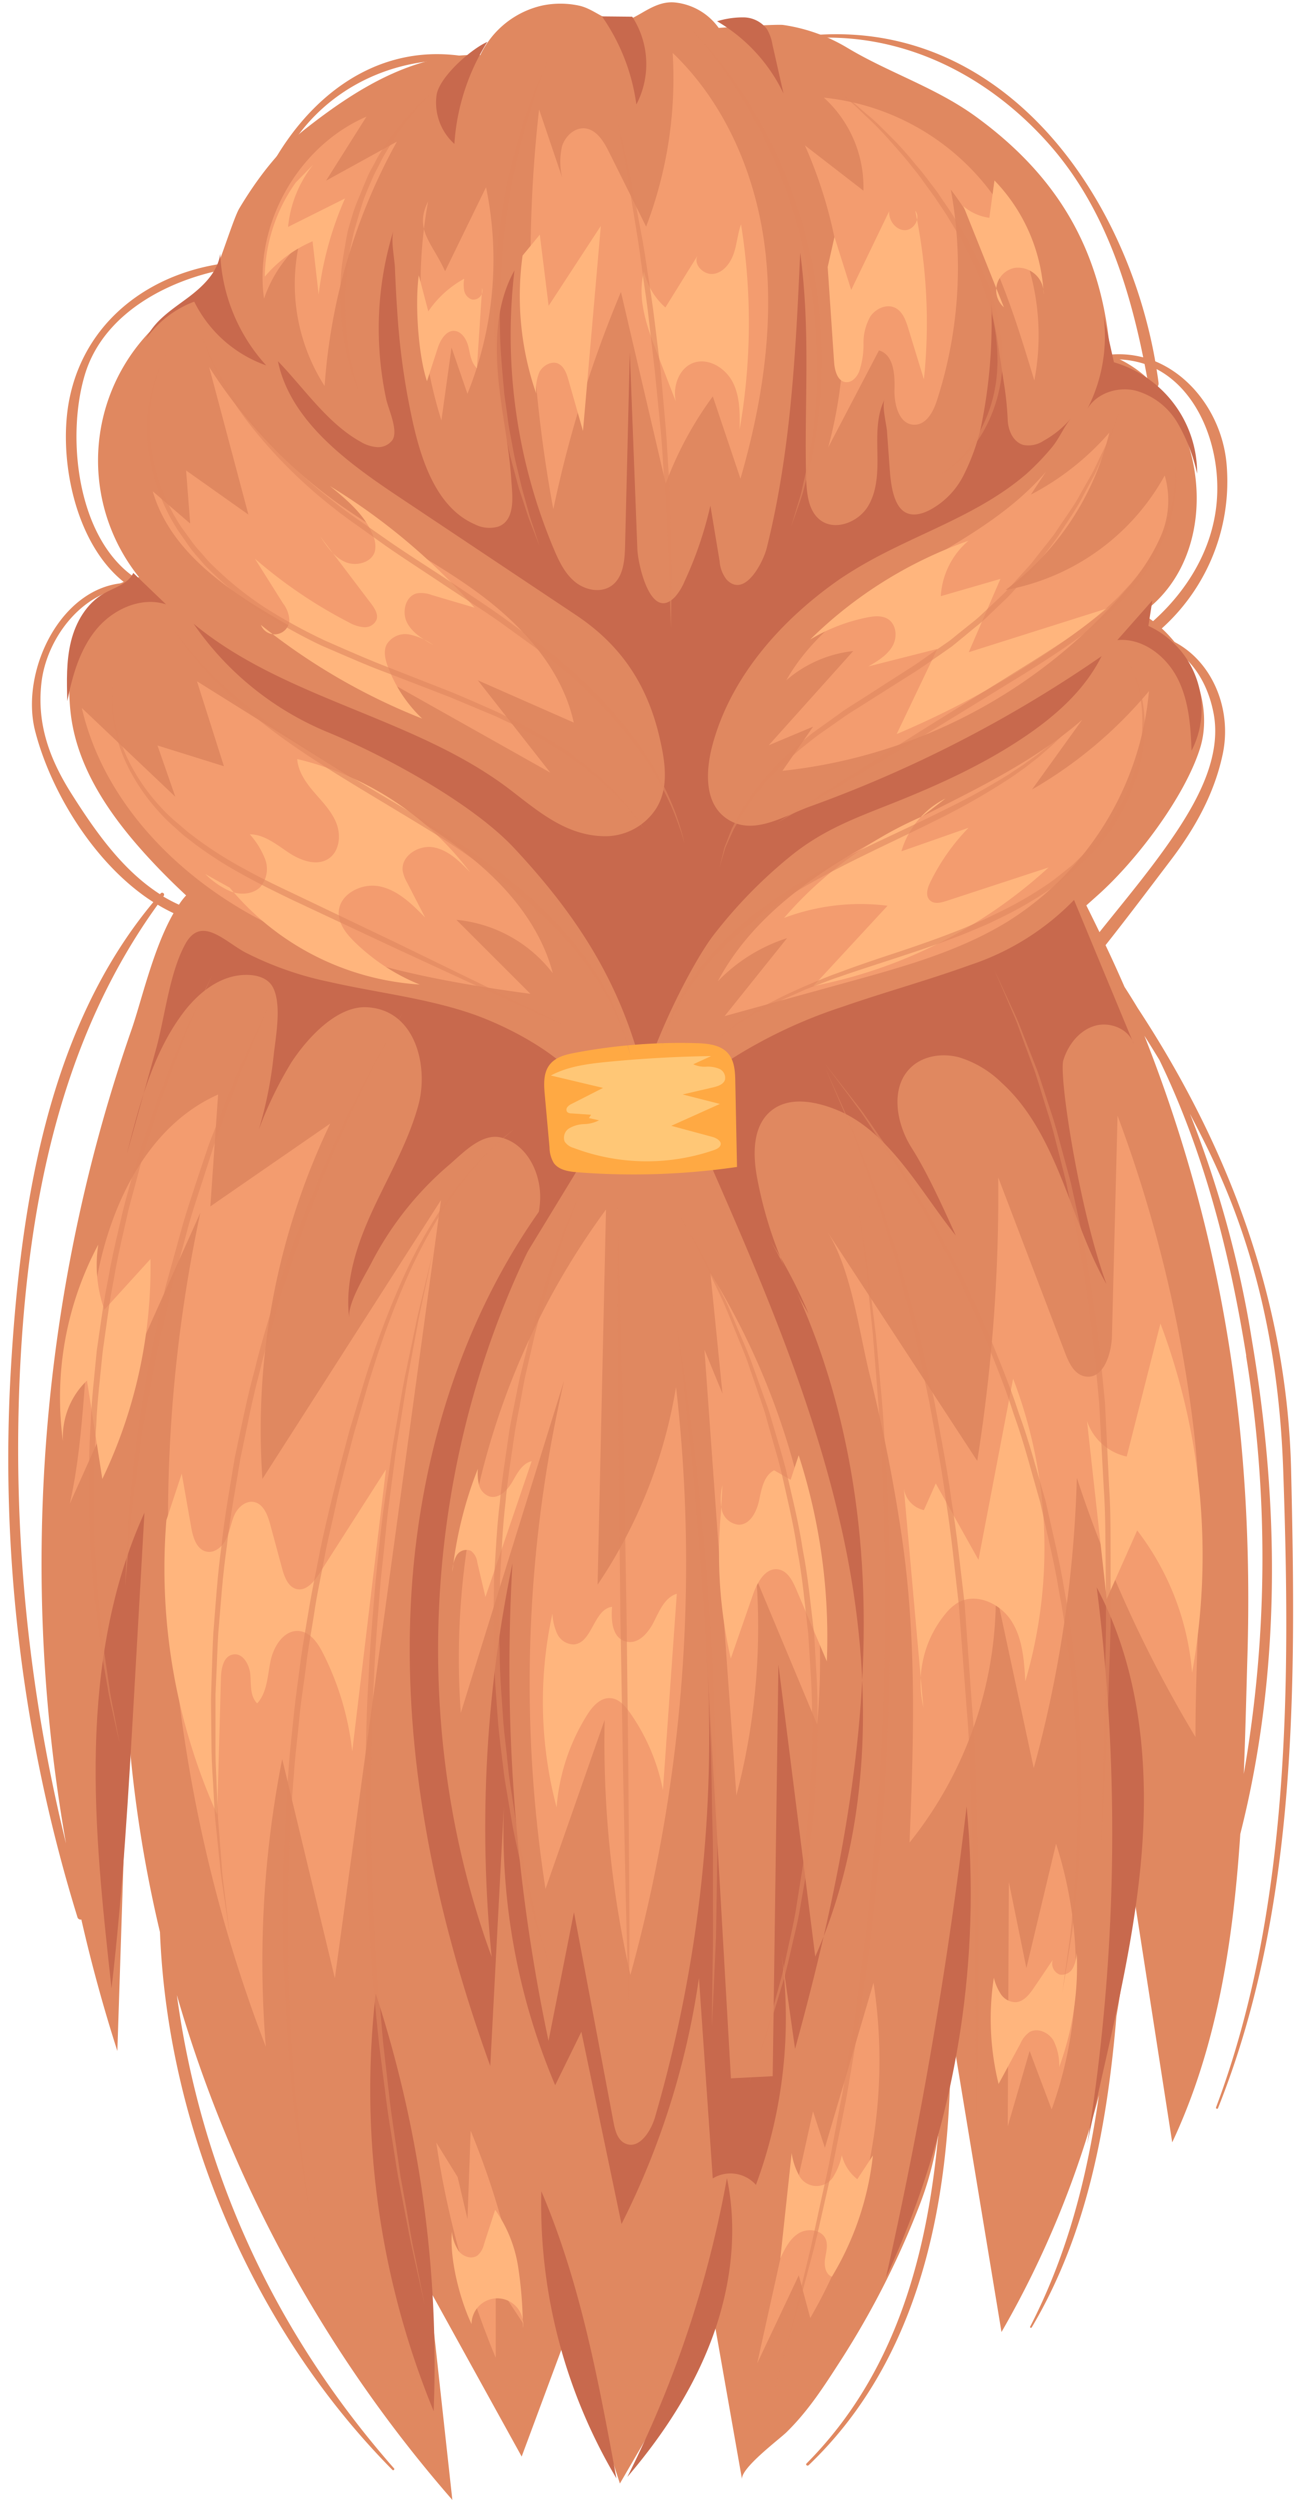 <svg xmlns="http://www.w3.org/2000/svg" viewBox="-1.713 -0.45 273.553 526.85"><title>Depositphotos_126177568_05</title><g data-name="Layer 2" style="isolation:isolate"><path d="M270.39 309.46c-.82-35.62-13.16-68.3-32.33-97.46q-1.35-2.25-2.78-4.46-1.91-4.39-4-8.8c4.67-5.9 9.2-11.92 13.73-17.89 5.17-6.81 9.25-14.11 11-22.54 2.24-11-3.84-22.65-14.42-25A41.66 41.66 0 0 0 256.84 98c-.63-9.81-6.66-18.81-15.08-22.3-6.2-35.37-31.76-71.47-71.34-68.8-.41 0-.33.64.07.62 19-.74 36.25 8.22 48.73 22.24 11.28 12.67 16.68 28.8 20 45.11a20.11 20.11 0 0 0-11.26.29c-.52.16-.21.89.29.77a20.1 20.1 0 0 1 11.25.32c.28 1.4.54 2.8.79 4.2s2.35 1.18 2.16-.23c-.12-1-.27-1.92-.42-2.89 9.16 4.78 13.66 17.11 12.67 28.11-1 11.22-7.68 20.86-16.42 27.51h-1.62c-.55 0-.55 1 .11 1h.1c-.34.24-.68.49-1 .72-1.18.79.08 2.49 1.27 1.77s2.16-1.41 3.19-2.17c7.62 1.49 12.32 8 13.75 15.77 1.6 8.77-3.14 17.68-7.79 24.7C241.34 182.19 235.58 189 230 196q-4.92-10.24-10.7-20.58l-91.87 5.2-45.94 2.6-22 1.25c-5 .28-14.13-1.08-18.72 1.23a13.44 13.44 0 0 0-4.77 4.51 32.75 32.75 0 0 1-3.31-1.73l.09-.12a.41.41 0 0 0-.64-.52L32 188c-7.77-5-13.4-12.89-18.59-21.08-4.6-7.26-7.35-14.59-6.41-23.28 1-9.61 8.84-19.92 19-20.32a19.69 19.69 0 0 0 6.8 2.84c1.31.27 1.57-1.71.31-2-17.84-4.51-21.44-30.6-16.95-45.61 4.08-13.63 19-20.84 32.13-22.68a57.2 57.2 0 0 0-.6 6.53c0 .72 1 .93 1.14.17 1.67-12.68 4.63-24.25 12.4-34.66 8.61-11.53 22.94-17.09 37-15.38a.35.35 0 0 0 .11-.69C71.38 5.95 52.43 30.67 48.42 54.75 31.54 56 16.64 66.1 13 83.22c-2.61 12.22.87 30.89 11.63 39.18-13.63.81-22.13 18.72-18.94 31.2 3.26 12.76 12.55 28.18 24.91 36.07-22.35 26.82-28 64.3-30 98a327.41 327.41 0 0 0 14 115.89.7.7 0 0 0 .83.52q3.19 14 7.59 27.71l2.24-68.76a274.74 274.74 0 0 0 6.74 43.7c1.63 41.74 19.92 84 49 113.35.19.19.52-.12.34-.32C55.84 490.74 40.62 457 35.56 420a280.46 280.46 0 0 0 58.06 106.4L88.76 482l19.47 35.26 10.08-27.14 10.62 32.82 19.88-34.15 5.86 33.28c-.36-2.34 7.89-8.48 9.36-9.93 4.64-4.54 7.89-9.64 11.43-15.13a180.71 180.71 0 0 0 16.82-33.25 68.56 68.56 0 0 0 3.85-15.25v-.28c-2.23 25.91-8.82 51.31-27.87 70.49-.26.27.18.61.45.36 22-21 28.84-51 29.79-80.45.72-3 1.22-5.92.85-8.16l10 60.55a203.78 203.78 0 0 0 20.54-49.89c-2.4 16.8-6.48 33.2-14.5 48.75-.11.22.22.35.34.15 11.78-19.83 15.92-42.75 17.85-65.62a202.29 202.29 0 0 0 3-29.73l8.75 56.37c9.48-20.14 12.86-42.43 14.35-65 8.61-34 8.28-69.42 2.47-103.91a226.39 226.39 0 0 0-13.09-47.86c2.12 4 4.14 8 6 12.2 9 20.05 12.92 41.23 13.67 63.1 1.52 44.12 1.56 92.23-14.16 134.08-.1.27.3.45.41.18 16.86-42.11 16.45-89.66 15.41-134.38zM25.9 216.85A336.62 336.62 0 0 0 15 255.52a343.93 343.93 0 0 0-7.9 79.86 339.59 339.59 0 0 0 5.1 52.68A348.35 348.35 0 0 1 2.52 288c1.72-34.56 8.43-69.32 29-97.79a36.42 36.42 0 0 0 3.34 1.79c-4.33 7.5-6.86 18.94-8.96 24.85zm235 68.46a265 265 0 0 1-.49 88.09c.34-8.3.53-16.58.77-24.76 1.34-45-4.64-87.56-21.71-130.81 1.07 1.69 2.12 3.39 3.16 5.1 9.37 19.38 14.8 40.48 18.31 62.38z" fill="#e08860"/><path d="M229.87 188c-22.49 20.22-47.49 40.1-75.25 52.11-7.44 3.22-15.35 6.17-23.42 5.42-7.89-.73-15-4.88-21.78-8.94-26.72-15.95-57-32.18-78.39-54.74-8.54-9-16.39-19.59-17.84-31.91s2.24-26.34 14.41-28.74a39.26 39.26 0 0 1 13.66-60c1.86-.89 5.88-15.08 7.46-17.73 3.63-6.08 8.33-12.35 13.94-16.76C73.2 18.43 85.53 10.6 99.51 11.17A19.1 19.1 0 0 1 112.59.71a18.76 18.76 0 0 1 7.6 0c2.79.55 5 2.72 7.58 3.31 4 .93 7.49-4.47 12.78-3.95a13 13 0 0 1 9.2 5.36s12.19-.82 13.59-.62a36.38 36.38 0 0 1 13.46 4.78c8.74 5.26 18.58 8.35 27 14.43 17.54 12.71 26.81 28.54 28.5 50.43 19.75 7.33 25.6 41 6.56 54.41 9.35 5.29 15.57 18.19 12.32 28.44s-13.32 23.51-21.31 30.7z" fill="#e08860"/><path d="M180.73 118.22c11.3-6.42 24.05-10.26 34-18.91a53.37 53.37 0 0 0 5.1-5.31c1.67-1.93 2.61-4.44 4.21-6.33a20.76 20.76 0 0 1-5.8 4.76 5.74 5.74 0 0 1-4.29.89c-2.25-.67-3.23-3.23-3.29-5.34a67 67 0 0 0-.83-7.88l-1.37-9.1c-.42-2.83-1.32-5.95-1.32-8.8A108.71 108.71 0 0 1 205 89.66a44.58 44.58 0 0 1-3.45 9.67 16.94 16.94 0 0 1-7.16 7.62c-1.61.87-3.6 1.46-5.22.62-2.84-1.47-3.21-6.85-3.41-9.64l-.54-7.49c-.11-1.49-1.14-5.45-.49-6.74-1.73 3.45-1.6 7.49-1.53 11.35s0 7.95-2 11.22-6.74 5.2-9.89 3c-2.7-1.92-3-5.73-3.13-9-.42-15.82 1-30.51-1.25-47.47-.94 21-1.95 41.87-7.08 62.34-.66 2.63-4.51 10.59-8.41 6.58a7.11 7.11 0 0 1-1.5-3.93L148 106.11a79.36 79.36 0 0 1-5.46 16 11.82 11.82 0 0 1-1.93 3.16c-5.16 5.52-7.88-6.78-8-10l-1.59-41.54-1 41c-.08 3-.39 6.54-2.88 8.28-2.27 1.59-5.56.91-7.7-.86s-3.37-4.37-4.45-6.93a116.32 116.32 0 0 1-8.28-58.68c-4.94 8.85-4 19.7-2.53 29.72.73 4.82 1.56 9.63 1.87 14.5.19 3 1 8.34-2.71 9.76a6.74 6.74 0 0 1-5-.48c-9.74-4.23-12.44-17.9-14.2-27.21A153.07 153.07 0 0 1 82 65.06c-.21-3-.36-6-.48-9-.09-2.22-.93-5.87-.28-8a69.91 69.91 0 0 0-3.07 23.71 71 71 0 0 0 1.51 11.91c.45 2.08 2.64 6.67 1.28 8.65a3.73 3.73 0 0 1-3.19 1.45 7.76 7.76 0 0 1-3.45-1.11c-7-3.86-12-11.37-17.46-17 2.78 13.5 16.48 22.6 27.14 29.7l35.67 23.8c9.32 6.22 14.95 14.41 17.59 25.68 1.13 4.83 2.13 10.51-.63 15a12.76 12.76 0 0 1-10.7 5.93c-8.25 0-14.12-5.2-20.3-9.93C85.6 150.64 58.4 147 39.09 131a63.84 63.84 0 0 0 28.25 22.85c11.9 4.89 30.42 14.9 39.33 24.46 13.63 14.61 22.77 29 27.39 48.41 3.69-11.75 10.85-25.19 14.53-30A100.27 100.27 0 0 1 165 179.89c6.91-5.57 13.73-8 21.87-11.24 9.32-3.73 18.52-7.93 26.89-13.52 6.74-4.49 13.06-10 16.68-17.29a268.35 268.35 0 0 1-40.29 23q-10.41 4.8-21.2 8.69c-5.54 2-12.41 6.6-18 2.18-4.2-3.31-3.92-9.74-2.57-14.92 3.85-14.7 14.78-26.81 27-35.27 1.8-1.2 3.55-2.28 5.35-3.3z" fill="#c8694d"/><path d="M190.53 224.26c2.63-2.3 6.52-2.78 9.9-1.88a22 22 0 0 1 8.92 5.33c12 10.85 14.62 29.56 22.12 42.44-5.73-15.59-10.08-43.94-9.08-47.17s3.3-6.21 6.52-7.21 7.26.57 8.31 3.78l-12.58-30.34a54.24 54.24 0 0 1-21.84 13.69c-9 3.25-18.16 5.76-27.16 8.89A103.73 103.73 0 0 0 152 223c-7.87 5.25-13.25 12.57-19.27 19.75 3.12-2.19 7.45-2 10.89-.36s6.17 4.44 8.64 7.33a101.79 101.79 0 0 1 16.45 26.73 86.6 86.6 0 0 1-10.8-28.36c-1-5.12-1.1-11.3 3-14.53 3.79-3 9.34-1.9 13.81-.07 11.09 4.55 17.54 17.21 25 26.44-2.59-5.71-5.93-13.16-9.3-18.46s-4.61-13.08.11-17.21z" fill="#c8694d"/><path d="M122.46 230.23a11.88 11.88 0 0 1 1.6 5.41c.11 3.47-1.76 6.66-3.57 9.63l-13.71 22.5c2.54-4.87 5.13-9.95 5.34-15.43s-2.69-11.51-8-13c-4.1-1.2-8.07 3-11 5.55a68.29 68.29 0 0 0-16.56 20.81c-1.4 2.71-5.05 8.53-4.67 11.65-1-7.9 1.71-15.8 5.05-23s7.41-14.19 9.51-21.87c2.23-8.15-.56-20.2-10.91-20.66-6.42-.29-12.66 6.75-15.86 11.65a82.42 82.42 0 0 0-6.85 14.13 84.12 84.12 0 0 0 3.11-15.44c.42-3.94 1.72-10.5 0-14.26-1.47-3.31-6.27-3.27-9.23-2.39-4.19 1.25-7.69 4.52-10.2 8-6.17 8.49-8.88 19.04-11.51 29.31l6.17-22.17c1.88-6.77 2.81-16 6.16-22.13s8.24-.61 12.67 1.76a70 70 0 0 0 17.6 6.18c9.9 2.26 20.09 3.37 29.72 6.6 7.13 2.38 20.53 8.88 25.14 17.17z" fill="#c8694d"/><path d="M101 8.37a46 46 0 0 0-6.95 21.51 11.73 11.73 0 0 1-3.74-10.4C91 15.68 97.52 9.91 101 8.37z" fill="#c8694d"/><path d="M125.15 3a42.21 42.21 0 0 1 7.25 18.57 18.34 18.34 0 0 0-.87-18.5z" fill="#c8694d"/><path d="M161.07 8.9a9.29 9.29 0 0 0-1.16-3.23A6.27 6.27 0 0 0 155 3.21a18.56 18.56 0 0 0-5.59.82 35.13 35.13 0 0 1 14 15.23z" fill="#c8694d"/><path d="M119.54 245.07C88.75 294.12 82 357.53 101.9 411.93a274 274 0 0 1 4.39-82.93 379.43 379.43 0 0 0 7.6 100.66l5.36-27.12 8.33 44.24c.33 1.74.84 3.74 2.45 4.49 2.9 1.36 5.41-2.48 6.31-5.56a287.23 287.23 0 0 0 10.79-99l5.2 90.84 8.8-.45 1.21-86.75 7.76 61.54c12-27.18 12.22-58.41 6.12-87.5s-18.14-56.53-30.1-83.74c22.17 24.93 32.53 58.73 34 92.06s-5.45 66.46-14.27 98.63l-2.92-20.48A101 101 0 0 1 157.6 460a7.19 7.19 0 0 0-9.1-1.36l-2.91-42.25a168 168 0 0 1-16.32 51.87l-8.46-40.52-5.52 11.26a137.68 137.68 0 0 1-10.8-59.06l-2.88 55C90.27 403.57 83.15 370.28 84.9 337s12.85-66.69 34.64-91.93z" fill="#c8694d"/><path d="M26.57 356.33c-1.18 20.78-2.37 41.57-4.78 62.25-1.85-16.86-3.71-33.79-3.29-50.74s3.19-34.06 10.23-49.5z" fill="#c8694d"/><path d="M89.68 507.69a178.36 178.36 0 0 1-12.21-88 251.93 251.93 0 0 1 12.21 88z" fill="#c8694d"/><path d="M185 479.53a971.66 971.66 0 0 0 17-99.28 192.47 192.47 0 0 1-17 99.28z" fill="#c8694d"/><path d="M229.42 334.08c9.38 17.66 11.16 38.49 9.27 58.4s-7.19 39.3-11.27 58.87a410.58 410.58 0 0 0 2-117.27z" fill="#c8694d"/><path d="M128.2 521.86a113.07 113.07 0 0 1-15.83-60.52c8.21 19.22 12.05 39.97 15.83 60.52z" fill="#c8694d"/><path d="M130.49 521.57a231.7 231.7 0 0 0 21-63c2.34 11.22.84 23.05-3.15 33.8s-10.4 20.48-17.85 29.2z" fill="#c8694d"/><path d="M232.08 90.72a56.42 56.42 0 0 1-16.54 13.07l3.21-4.87c-7.65 9-18.34 14.77-28.51 20.8s-20.43 12.92-26.24 23.19a25.78 25.78 0 0 1 14.1-6.15l-17.8 19.85 9.35-3.92-6.46 9.31a110.73 110.73 0 0 0 72.62-38.42 41.78 41.78 0 0 0 7.1-11 18.81 18.81 0 0 0 .84-12.82 48.14 48.14 0 0 1-33.56 24.14 58.25 58.25 0 0 0 21.89-33.18z" fill="#f39c6f"/><path d="M151 213.69l26.41-7.29c11.52-3.18 23.22-6.44 33.39-12.73a64 64 0 0 0 29.63-48.47 91.56 91.56 0 0 1-24.65 20.74l10.6-14.73c-12.06 10.47-27.07 16.76-41.19 24.21s-28.14 16.82-35.62 30.93a35.12 35.12 0 0 1 14.59-9.09z" fill="#f39c6f"/><path d="M37.51 98.7l.86 11.19-7.9-6.81c4 13.71 17.51 22 29.95 29l53.84 30.3L99 142.93l20.21 8.9c-2.49-11.29-10.83-20.45-20.13-27.3s-19.8-11.95-29.22-18.65a103.94 103.94 0 0 1-27.5-29L50.64 108z" fill="#f39c6f"/><path d="M31.48 156.66l14 4.37-5.68-17.9 40.57 25.37c7.24 4.52 14.52 9.09 20.78 14.89s11.49 13 13.64 21.27a29 29 0 0 0-20.32-11.26l15.61 15.6c-19.75-2.66-39.72-6.47-57.32-15.81s-32.73-25-37.23-44.43l19.71 18.71z" fill="#f39c6f"/><path d="M61.28 51.18A39.74 39.74 0 0 0 66.7 80.9a124 124 0 0 1 15.23-51.5L67 37.63l8.52-13.5C61.06 30.38 51.77 46.88 53.93 62.5a27.47 27.47 0 0 1 7.35-11.32z" fill="#f39c6f"/><path d="M88.51 42a96.47 96.47 0 0 0 2.8 46.16l2.14-15.36 3.35 9.74A75.55 75.55 0 0 0 100.72 39l-8.63 17.71c-2.78-6.09-6.56-8.76-3.58-14.71z" fill="#f39c6f"/><path d="M154.34 100.43c4.43-15.3 7-31.36 5.32-47.2s-8.1-31.51-19.61-42.53a87.69 87.69 0 0 1-5.59 36.61l-7.82-15.71c-1.11-2.23-2.63-4.76-5.11-5-2.19-.19-4.13 1.68-4.79 3.77a14.7 14.7 0 0 0 0 6.53l-4.84-14.29a286 286 0 0 0 3 84.25 251.46 251.46 0 0 1 14.25-45.78l9.44 40.39a75.32 75.32 0 0 1 9.92-18.38z" fill="#f39c6f"/><path d="M167.92 30.19a95.63 95.63 0 0 1 4.91 63.65l10.7-20.44c3.08.88 3.37 5 3.27 8.23s1 7.45 4.22 7.43c2.52 0 4-2.81 4.75-5.2a90.81 90.81 0 0 0 2.9-44.36c8.92 11.71 13.34 26.14 17.6 40.24a50.35 50.35 0 0 0-44.35-59.61 25.45 25.45 0 0 1 8.33 19.6z" fill="#f39c6f"/><path d="M124.23 333.52l1.77-79.07a159.79 159.79 0 0 0-30.6 106.09l21.78-70.07a283.64 283.64 0 0 0-3.93 107.17L125.72 362a221.8 221.8 0 0 0 5.42 53.77 326.22 326.22 0 0 0 9.62-123.93 104.74 104.74 0 0 1-16.53 41.68z" fill="#f39c6f"/><path d="M157.71 332.36l12.8 30.64A155.22 155.22 0 0 0 148 267.81l2.55 25.45-3.8-9.26 6.73 93.93a139.83 139.83 0 0 0 4.23-45.57z" fill="#f39c6f"/><path d="M42.62 253.79l1.63-23.57c-14.65 6.5-22.54 22.78-25.51 38.52s-2.23 32.06-5.74 47.7l27.51-61.32a310 310 0 0 0 13.8 175.78 220.58 220.58 0 0 1 3.45-60.63l11.1 46.18 22.37-164-37.64 58.78a149.4 149.4 0 0 1 14.29-74.89z" fill="#f39c6f"/><path d="M233.81 234.68l-1.18 46.38c-.1 4-1.92 9.38-5.79 8.54-2.18-.48-3.29-2.84-4.08-4.92l-14.1-37a356.72 356.72 0 0 1-4.42 59.75L172.56 259c5.1 7.8 6.78 21.24 9 30.23q4.09 16.33 6.61 33c3.36 22.21 2.72 43.24 1.8 65.64a82.69 82.69 0 0 0 18.18-53l8 37.31a258.43 258.43 0 0 0 9.08-61.18 267.52 267.52 0 0 0 25 54.62c0-21.84 2.24-42.81-.36-64.74a284.71 284.71 0 0 0-16.06-66.2z" fill="#f39c6f"/><path d="M214.6 414.31l-3.7-18.15-.23 51.52 4.61-15.9 4.64 12.33a86.93 86.93 0 0 0 .93-56z" fill="#f39c6f"/><path d="M172.13 452.19l-2.5-7.69-11.77 53.13 8.77-18.57 2.42 9a108.29 108.29 0 0 0 13.33-70.66z" fill="#f39c6f"/><path d="M90.23 451.08a191.1 191.1 0 0 0 12.53 45.36v-16l5.8 8.79a169.46 169.46 0 0 0-11.08-40.64l-.67 18.61-2.08-8.85z" fill="#f39c6f"/><path d="M64.29 34.25A25 25 0 0 0 59 47.37l12-6a71.32 71.32 0 0 0-5.56 20.23l-1.28-11.2a27.16 27.16 0 0 0-10.07 7.46A35.22 35.22 0 0 1 60.63 38z" fill="#ffb57d"/><path d="M86.55 57.58l2 7.59a21.8 21.8 0 0 1 7.57-6.88 7.3 7.3 0 0 0 0 2.54 2.48 2.48 0 0 0 1.61 1.83 1.92 1.92 0 0 0 2.17-2.42l-1.11 16.91C97.57 76 97.38 74.22 97 72.62s-1.5-3.37-3.15-3.34-2.85 2.07-3.36 3.78l-2.22 6.83c-1.86-5.58-2.55-16.49-1.72-22.31z" fill="#ffb57d"/><path d="M112.05 49l1.86 15 11-16.84-3.76 43.21-3.07-10.77c-.39-1.37-.94-2.92-2.26-3.46s-3.12.43-3.84 1.8a9.52 9.52 0 0 0-.69 4.55 62.69 62.69 0 0 1-2.87-29.08z" fill="#ffb57d"/><path d="M144.47 76c-3.09 1.1-4.46 5-3.75 8.18L136.78 74c-2.14-5.54-4.31-11.54-2.77-17.28a14.37 14.37 0 0 0 4.51 7.63l6.76-10.9c-.94 1.89 1.36 4.14 3.44 3.81s3.53-2.3 4.21-4.3.81-4.15 1.53-6.13a131.11 131.11 0 0 1-.3 43.26c.06-3.37.1-6.9-1.41-9.92s-5.1-5.27-8.28-4.17z" fill="#ffb57d"/><path d="M174.15 49.48l3.53 11.17 8-16.59c-.14 1.93 1.39 4 3.32 4s3.42-2.63 2.17-4.1A115 115 0 0 1 193 79.5l-3.29-10.73c-.52-1.71-1.2-3.61-2.82-4.37-1.81-.85-4.06.2-5.18 1.85a11.26 11.26 0 0 0-1.44 5.75 17.47 17.47 0 0 1-.93 5.89c-.49 1.15-1.49 2.29-2.74 2.2-1.81-.12-2.41-2.45-2.53-4.26l-1.35-20z" fill="#ffb57d"/><path d="M207.87 37.58a37 37 0 0 1 10.37 24.05 5.43 5.43 0 0 0-6-5.64 4.79 4.79 0 0 0-2.38 8.32L201.33 43a10.38 10.38 0 0 0 5.46 2.45z" fill="#ffb57d"/><path d="M202.39 113.51a16.62 16.62 0 0 0-5.83 11.68l12.57-3.64-6.68 15.45 29.3-9.27a188.08 188.08 0 0 1-44.49 26.52l8.57-17.94-14.55 3.69c1.88-1.09 3.84-2.25 5-4.11s1-4.65-.8-5.84c-1.28-.84-3-.67-4.46-.37a37.26 37.26 0 0 0-12 4.66 90.2 90.2 0 0 1 33.37-20.83z" fill="#ffb57d"/><path d="M76.52 126.79l-10.73-14.17c1.4 2.12 2.93 4.36 5.26 5.37s5.67.11 6.27-2.36a5.33 5.33 0 0 0-.38-3.11c-1.67-4.4-5.48-7.58-9.13-10.54a132.14 132.14 0 0 1 30.48 25.63l-9-2.66a6.24 6.24 0 0 0-3.12-.36c-2.42.56-3.23 3.89-2.13 6.11s3.4 3.56 5.56 4.77a13.43 13.43 0 0 0-5.08-2.21 4.58 4.58 0 0 0-4.76 2.14c-.71 1.46-.27 3.2.3 4.72A29.12 29.12 0 0 0 87.27 151a131.53 131.53 0 0 1-34-19.75 3.11 3.11 0 0 0 6-.89 6.3 6.3 0 0 0-1.33-3.65L52 117.28a100 100 0 0 0 19.85 13.45 7.42 7.42 0 0 0 3.16 1 2.67 2.67 0 0 0 2.66-1.65c.33-1.13-.41-2.32-1.15-3.29z" fill="#ffb57d"/><path d="M197.56 167.83a18.07 18.07 0 0 0-9.3 11.13l14.15-4.96a44.39 44.39 0 0 0-8.07 11.48c-.59 1.2-1.06 2.8-.13 3.75s2.37.57 3.57.18l21.5-7.05a102.28 102.28 0 0 1-49.59 25l15.65-16.93a45.68 45.68 0 0 0-21.81 2.57 81 81 0 0 1 29.07-21.37z" fill="#ffb57d"/><path d="M41.55 183.75a17.34 17.34 0 0 0 5.45 3.71c2.07.74 4.64.56 6.17-1a5.88 5.88 0 0 0 1-5.83 17.33 17.33 0 0 0-3.24-5.25c3 0 5.59 2.11 8.11 3.8s5.94 3 8.48 1.34c2.26-1.49 2.66-4.78 1.72-7.32s-2.9-4.54-4.67-6.59-3.45-4.4-3.65-7.1a64.55 64.55 0 0 1 36.44 23.87c-2.19-2.29-4.6-4.7-7.72-5.26s-6.91 1.81-6.48 5a7.6 7.6 0 0 0 .91 2.4l3.81 7.39c-2.75-2.81-5.73-5.76-9.58-6.56s-8.62 1.68-8.63 5.61c0 2.38 1.64 4.41 3.33 6.08a42.32 42.32 0 0 0 13.75 9 56.71 56.71 0 0 1-40.05-20.42z" fill="#ffb57d"/><path d="M20.28 275.57L30 264.88a103.18 103.18 0 0 1-10.15 46.36l-3.23-20.75a16.45 16.45 0 0 0-5.06 12.84A68.48 68.48 0 0 1 19 261.84a28.15 28.15 0 0 0 1.28 13.73z" fill="#ffb57d"/><path d="M36.59 310.11l2 11.35c.37 2.13 1.16 4.7 3.28 5.1 1.74.33 3.35-1.11 4.11-2.71s1-3.41 1.7-5 2.33-3.07 4.08-2.77c2 .35 2.92 2.68 3.45 4.65l2.54 9.4c.5 1.84 1.33 4 3.21 4.34s3.51-1.55 4.58-3.23l14.08-22-7.1 59.41A60.38 60.38 0 0 0 66.38 348c-1.08-2.14-2.63-4.45-5-4.71-3.17-.35-5.4 3.12-6.06 6.24s-.68 6.63-2.83 9c-1.52-1.48-1.28-3.92-1.44-6s-1.53-4.67-3.62-4.31-2.52 2.95-2.58 5l-.79 28.75a126.52 126.52 0 0 1-10.71-62.05z" fill="#ffb57d"/><path d="M110.34 307.49l-9.75 28.63-1.71-7.29a3.58 3.58 0 0 0-1.33-2.44 2.43 2.43 0 0 0-3.06 1 7.09 7.09 0 0 0-.86 3.4 83.52 83.52 0 0 1 5.37-21.7 10.31 10.31 0 0 0 .24 3.4 3.49 3.49 0 0 0 2.2 2.43c2 .56 3.78-1.29 4.81-3.07s2.09-3.91 4.09-4.36z" fill="#ffb57d"/><path d="M114.71 339.61a11.53 11.53 0 0 0 1 4.24 3.92 3.92 0 0 0 3.48 2.26c3.95-.25 4.17-7.44 8.09-7.93-.23 2.78 0 6.38 2.7 7.25s4.87-1.67 6.06-4 2.33-5.23 4.88-6L138 376.79a42.34 42.34 0 0 0-7-16.36c-1-1.44-2.37-2.94-4.13-3-2.11-.12-3.75 1.78-4.87 3.57a42.84 42.84 0 0 0-6.41 19.45 87 87 0 0 1-.88-40.84z" fill="#ffb57d"/><path d="M150.54 312.57a11.86 11.86 0 0 0-.15 5.12 4.05 4.05 0 0 0 3.59 3.19c2.43 0 3.8-2.8 4.3-5.18s1-5.18 3.15-6.29l3.48 2 1.7-5.17a124.63 124.63 0 0 1 5.93 43.43l-6.46-15.21c-.77-1.8-1.83-3.85-3.76-4.17-2.68-.44-4.42 2.68-5.32 5.25l-4.7 13.54a98.26 98.26 0 0 1-2.06-31z" fill="#ffb57d"/><path d="M188.74 312.87l4.15 46.53a22.92 22.92 0 0 1 4.66-19.76 10.09 10.09 0 0 1 2.6-2.33c3.81-2.2 8.94.15 11.3 3.86s2.68 8.32 2.92 12.72a99.78 99.78 0 0 0-2.57-63.79l-7.3 38.18-9-16.1-2.5 5.62a5.44 5.44 0 0 1-4.26-4.93z" fill="#ffb57d"/><path d="M242.85 278.47a139 139 0 0 1 6.67 73.61 56.73 56.73 0 0 0-11.57-30l-6.43 14.46-4.15-37.54a11.36 11.36 0 0 0 8.37 7.51z" fill="#ffb57d"/><path d="M213.34 430.22l-4.6 8.52a57.39 57.39 0 0 1-1-22.4 11.16 11.16 0 0 0 1.47 3.46 3.78 3.78 0 0 0 3.19 1.7c1.67-.13 2.83-1.65 3.76-3l4-5.92a2.49 2.49 0 0 0 1.48 3.11 2.65 2.65 0 0 0 2.76-1.39 7.76 7.76 0 0 0 .81-3.19 62 62 0 0 1-3.7 24.07 11.51 11.51 0 0 0-1.22-5.63c-1-1.65-3.27-2.72-5-1.77a5.77 5.77 0 0 0-1.95 2.44z" fill="#ffb57d"/><path d="M162.74 475.51l2.39-22.23a13.84 13.84 0 0 0 1.44 4.5 4.17 4.17 0 0 0 7.52.19 13.84 13.84 0 0 0 1.61-4.22 9.24 9.24 0 0 0 3.26 5.06l3.29-5a62.5 62.5 0 0 1-8.64 25.54c-1.35-.49-1.66-2.27-1.45-3.7s.69-2.92.13-4.24c-.86-2-3.84-2.36-5.72-1.18s-2.9 3.28-3.83 5.28z" fill="#ffb57d"/><path d="M93.53 469.88A8.85 8.85 0 0 0 95 474c.93 1.15 2.72 1.74 3.92.88a4.44 4.44 0 0 0 1.37-2.37l2.35-7.25a28.3 28.3 0 0 1 4.83 11.94 84.61 84.61 0 0 1 1 12.95 5.43 5.43 0 1 0-10.8-.8c-2.46-5.15-4.67-13.77-4.14-19.47z" fill="#ffb57d"/><path d="M119.64 221.39a119 119 0 0 1 25.4-2c2.43.07 5.15.34 6.72 2.2 1.34 1.57 1.45 3.82 1.49 5.89l.36 18A151.4 151.4 0 0 1 120 246.6c-1.84-.14-3.91-.45-5-1.95a6.54 6.54 0 0 1-.9-3.28l-1-11.08c-.2-2.18-.33-4.59 1-6.32s3.5-2.19 5.54-2.58z" fill="#ffa943"/><path d="M117.82 233.9a1.26 1.26 0 0 0 .87.29l4.16.29-.45.7 2.13.47a7.16 7.16 0 0 1-3.13.8 6.62 6.62 0 0 0-3.11.86 2.33 2.33 0 0 0-1 2.82 3.3 3.3 0 0 0 1.89 1.34 43.51 43.51 0 0 0 29.56.46c.64-.22 1.39-.6 1.44-1.28s-.92-1.27-1.71-1.49l-8.71-2.35L150 232.2l-7.85-2 6.42-1.49c1-.24 2.21-.62 2.51-1.62a2.08 2.08 0 0 0-1.21-2.29 6.26 6.26 0 0 0-2.75-.45 5.71 5.71 0 0 1-2.73-.51l3.77-1.73q-11 .16-22 1.24c-4 .4-8.19.93-11.78 2.86l11 2.61-6.56 3.34a2.5 2.5 0 0 0-.92.66.86.86 0 0 0-.08 1.08z" fill="#ffc776"/><path d="M20.19 124.62c2.23-1.27 5.08-2 6.19-4.32l6.9 6.62c-5.24-1.7-11.15 1-14.66 5.23s-5.07 9.75-6.15 15.16c-.12-4.21-.23-8.47.77-12.56s3.29-8.04 6.95-10.13z" fill="#c8694d"/><path d="M54.39 76.56A37.3 37.3 0 0 1 44.7 53c-.5 4-3.81 7.07-7.07 9.48s-6.88 4.76-8.55 8.46a21.79 21.79 0 0 1 10.14-7.82 26.9 26.9 0 0 0 15.17 13.44z" fill="#c8694d"/><path d="M250.58 99.37a24.33 24.33 0 0 0-17.53-23.47l-2.18-9.78a33.53 33.53 0 0 1-3.43 19.62c1.95-3.32 6.31-4.74 10.06-3.9a14.85 14.85 0 0 1 8.94 6.82 36.66 36.66 0 0 1 4.14 10.71z" fill="#c8694d"/><path d="M249.4 157.77a19.25 19.25 0 0 0-9.09-26.31l.84-5.38-7.39 8.37c5.25-.5 10.18 3.25 12.62 7.93s2.85 10.12 3.02 15.39z" fill="#c8694d"/><path d="M40.13 68.24l.58 1.62c.35 1.07 1 2.58 1.83 4.5A63.16 63.16 0 0 0 46.11 81a72.71 72.71 0 0 0 5.65 7.95 107.16 107.16 0 0 0 17.59 16.88c1.75 1.4 3.6 2.68 5.5 4l5.72 4c3.88 2.67 7.92 5.21 11.91 7.85s8 5.27 11.86 8l5.66 4.16c1.86 1.37 3.74 2.71 5.45 4.16a96.74 96.74 0 0 1 17 17.77 62 62 0 0 1 5.18 8.36 60.86 60.86 0 0 1 3.08 6.92c.69 2 1.19 3.55 1.44 4.65l.43 1.67-.5-1.65c-.29-1.08-.87-2.63-1.61-4.58a60.5 60.5 0 0 0-3.27-6.78 69.2 69.2 0 0 0-5.34-8.16 100.19 100.19 0 0 0-17.11-17.34c-1.73-1.44-3.57-2.75-5.44-4.1l-5.65-4.1c-3.85-2.7-7.9-5.25-11.87-7.91s-8-5.25-11.91-7.95l-5.7-4.07c-1.87-1.33-3.76-2.66-5.52-4.08a103.41 103.41 0 0 1-17.47-17.3 65 65 0 0 1-5.5-8.15 63.52 63.52 0 0 1-3.39-6.77c-.77-1.92-1.3-3.43-1.66-4.55z" fill="#e08860" style="mix-blend-mode:screen" opacity=".6"/><path d="M33.95 73.14l-.84 1.57a17.92 17.92 0 0 0-.9 1.94 26.13 26.13 0 0 0-1 2.7A32.35 32.35 0 0 0 29.86 87a38.16 38.16 0 0 0 .86 10 42 42 0 0 0 4.18 11c.52.9 1.07 1.85 1.66 2.71l1.94 2.68a26.56 26.56 0 0 0 2.13 2.61c.76.83 1.43 1.74 2.29 2.52a71.29 71.29 0 0 0 11 8.94 111.88 111.88 0 0 0 12.84 7.08c4.55 2 9.05 4 13.6 5.74l13.32 5.23c2.15.89 4.25 1.81 6.3 2.71l3 1.33c1 .46 2 1 2.91 1.43 1.92.91 3.73 2 5.49 2.93s3.37 2.07 5 3 3 2.09 4.36 3.11l3.72 3.08 3.05 2.94c.93.92 1.67 1.88 2.4 2.68a36.72 36.72 0 0 1 3.06 4l1 1.45-1.09-1.41a40.34 40.34 0 0 0-3.19-3.87c-.75-.78-1.51-1.71-2.46-2.59l-3.12-2.83-3.77-2.95c-1.38-1-2.85-2-4.38-3s-3.22-2-5-2.92-3.55-1.93-5.5-2.81c-1-.45-1.94-.94-2.92-1.37l-3.05-1.27-6.29-2.64-13.36-5.16c-4.59-1.7-9.1-3.74-13.66-5.68a112.89 112.89 0 0 1-13-7.25 72.41 72.41 0 0 1-11.13-9.15c-.86-.8-1.56-1.75-2.34-2.6a24.31 24.31 0 0 1-2.05-2.67l-1.9-2.72c-.63-1-1.15-1.89-1.67-2.83A42.81 42.81 0 0 1 30 97.11a36.47 36.47 0 0 1-.63-10.17A32.69 32.69 0 0 1 31 79.27a23.07 23.07 0 0 1 1.09-2.69 18 18 0 0 1 1-1.91z" fill="#e08860" style="mix-blend-mode:screen" opacity=".6"/><path d="M234.84 84.6L233 90a61.88 61.88 0 0 1-2.48 6.08c-.53 1.15-1 2.42-1.66 3.69l-2.13 3.95c-1.39 2.81-3.38 5.56-5.28 8.6-1 1.49-2.17 2.91-3.29 4.43l-1.74 2.25c-.61.74-1.28 1.45-1.93 2.18-1.32 1.44-2.6 3-4 4.4l-4.42 4.22a28.59 28.59 0 0 1-2.34 2l-2.41 2c-.82.66-1.59 1.32-2.45 2l-2.55 1.79c-1.72 1.17-3.4 2.39-5.14 3.51l-5.24 3.31-5.13 3.25c-1.67 1.09-3.4 2.08-5 3.23l-4.68 3.28-1.13.83-1.07.85-2.12 1.69c-1.33 1.17-2.63 2.3-3.83 3.45s-2.35 2.3-3.32 3.5a54 54 0 0 0-5 6.76l-1.75 3.07-1.23 2.68-.51 1.18c-.13.38-.23.75-.33 1.08l-.51 1.72-.42 1.43.36-1.45.43-1.74c.09-.34.16-.72.28-1.1l.47-1.2 1.1-2.81 1.65-3.16a48.34 48.34 0 0 1 4.91-7c1-1.24 2.16-2.36 3.29-3.62s2.5-2.38 3.82-3.59l2.09-1.73 1.08-.89 1.14-.82 4.68-3.35c1.57-1.17 3.28-2.17 5-3.28l5.11-3.29 5.18-3.32c1.73-1.12 3.4-2.36 5.12-3.54l2.56-1.77c.8-.59 1.6-1.28 2.4-1.91l2.4-1.93a28 28 0 0 0 2.33-2l4.4-4.15c1.41-1.4 2.69-2.91 4-4.33.64-.72 1.31-1.41 1.92-2.14l1.75-2.22c1.14-1.48 2.33-2.86 3.35-4.32 1.95-3 4-5.67 5.42-8.42l2.21-3.87c.68-1.24 1.21-2.47 1.77-3.6a61.51 61.51 0 0 0 2.68-6z" fill="#e08860" style="mix-blend-mode:screen" opacity=".6"/><path d="M245.41 94.62l.29 1.33a15.37 15.37 0 0 1 .26 1.61 18.94 18.94 0 0 1 .19 2.21 28.15 28.15 0 0 1-.41 6 33.3 33.3 0 0 1-2.25 7.46 41 41 0 0 1-4.61 8c-.47.68-1 1.31-1.53 2l-1.7 1.9c-1.09 1.3-2.46 2.46-3.73 3.72a94 94 0 0 1-8.67 6.77c-3.08 2.12-6.27 4.17-9.48 6.17l-18.93 11.62c-6 3.71-11.73 7.09-16.58 10l-11.78 7L162 173l4.36-2.84 11.53-7.41c4.8-3 10.36-6.61 16.38-10.36l18.85-11.76c3.23-2 6.41-4 9.48-6.06a92.86 92.86 0 0 0 8.6-6.61c1.26-1.22 2.56-2.32 3.7-3.61l1.71-1.84c.52-.64 1.07-1.24 1.54-1.9a40.2 40.2 0 0 0 4.7-7.73 36.1 36.1 0 0 0 2.44-7.26 27.8 27.8 0 0 0 .63-5.89 25.37 25.37 0 0 0-.27-3.81z" fill="#e08860" style="mix-blend-mode:screen" opacity=".6"/><path d="M235.88 138.44l.7 1.35a24.12 24.12 0 0 1 1.65 4 28.54 28.54 0 0 1 1.23 6.58 32.27 32.27 0 0 1-.54 8.69 41.88 41.88 0 0 1-9.63 19.39l-.49.57-.55.55-1.08 1-2.17 2.14c-1.6 1.3-3.22 2.65-4.91 3.89a80.35 80.35 0 0 1-10.96 6.4l-2.88 1.38-2.93 1.23c-1.94.85-3.92 1.57-5.87 2.3-3.92 1.45-7.82 2.72-11.58 3.95s-7.41 2.4-10.83 3.6c-1.73.56-3.35 1.24-4.95 1.83-.79.31-1.58.59-2.34.91l-2.21 1c-2.93 1.21-5.45 2.62-7.74 3.79s-4.08 2.54-5.63 3.54l-4.56 3.59 4.42-3.79c1.52-1 3.35-2.37 5.54-3.75a80.48 80.48 0 0 1 7.68-4l2.21-1c.76-.33 1.54-.63 2.34-1 1.59-.63 3.22-1.35 4.94-1.94 3.41-1.28 7-2.53 10.8-3.78s7.64-2.55 11.52-4c1.94-.74 3.9-1.47 5.81-2.32l2.89-1.24 2.83-1.38a79.12 79.12 0 0 0 10.82-6.26c1.67-1.2 3.23-2.49 4.81-3.75l2.19-2.11 1.08-1 .52-.5.48-.55a41.9 41.9 0 0 0 9.76-18.8 34.17 34.17 0 0 0 .76-8.52 28.19 28.19 0 0 0-1-6.54 26.16 26.16 0 0 0-1.47-4z" fill="#e08860" style="mix-blend-mode:screen" opacity=".6"/><path d="M224.67 151.93l-.87.93c-.58.59-1.36 1.53-2.52 2.57-.57.53-1.18 1.14-1.89 1.75l-2.31 2-2.72 2.12c-1 .71-2 1.44-3.13 2.2a145.63 145.63 0 0 1-15.81 9c-6 3-12.4 5.93-18.71 9.13-3.16 1.6-6.26 3.27-9.24 5s-5.84 3.66-8.48 5.64a80.85 80.85 0 0 0-7.31 6.09 59.11 59.11 0 0 0-5.78 6.25c-.81 1-1.52 2.09-2.25 3l-1.83 2.89-1.41 2.66c-.43.83-.72 1.63-1 2.34a32.91 32.91 0 0 0-1.24 3.37l-.41 1.21.34-1.23a28.33 28.33 0 0 1 1.08-3.44c.29-.72.55-1.55.95-2.4l1.31-2.74 1.73-3c.69-1 1.4-2.08 2.19-3.15a60 60 0 0 1 5.7-6.48 68.35 68.35 0 0 1 7.29-6.3c2.66-2 5.55-3.93 8.52-5.78s6.13-3.54 9.28-5.16c6.36-3.16 12.83-6.07 18.79-9 3-1.48 5.85-2.88 8.52-4.33s5.14-2.9 7.39-4.3l3.17-2.1 2.79-2 2.37-1.86c.73-.58 1.35-1.17 1.94-1.67 1.19-1 2-1.88 2.64-2.44z" fill="#e08860" style="mix-blend-mode:screen" opacity=".6"/><path d="M22.11 142.58L22 144a14.93 14.93 0 0 0-.06 1.73 21.53 21.53 0 0 0 .08 2.33 28.31 28.31 0 0 0 1.15 6.17 37.4 37.4 0 0 0 3.19 7.47 41.35 41.35 0 0 0 5.64 7.77c.58.63 1.16 1.26 1.8 1.86s1.27 1.18 2 1.78 1.37 1.2 2.08 1.78l2.2 1.67a82.07 82.07 0 0 0 9.73 6.12c3.43 1.9 7 3.63 10.66 5.35l21.24 10.16 18.48 9 13 6.43 4.93 2.47-5-2.25-13.23-6-18.65-8.62-21.32-10c-3.61-1.75-7.23-3.51-10.68-5.46a83.15 83.15 0 0 1-9.82-6.28l-2.24-1.73c-.72-.59-1.38-1.22-2.05-1.82s-1.36-1.21-2-1.86-1.22-1.29-1.8-1.94a42.18 42.18 0 0 1-5.57-8 34.74 34.74 0 0 1-3-7.68 28.67 28.67 0 0 1-.94-6.28 18.48 18.48 0 0 1 0-2.35 15 15 0 0 1 .14-1.73z" fill="#e08860" style="mix-blend-mode:screen" opacity=".6"/><path d="M33 129.36l.87 1.28c.59.82 1.36 2.09 2.55 3.55.59.73 1.19 1.58 1.93 2.44l2.42 2.76 2.91 3 3.38 3.15c2.43 2.11 5.12 4.34 8.11 6.49s6.21 4.34 9.58 6.55c6.77 4.36 14.24 8.65 21.63 13.09 3.67 2.25 7.31 4.6 10.81 7s6.85 4.94 10 7.56a90.52 90.52 0 0 1 8.51 8 76.58 76.58 0 0 1 6.65 8.09c.93 1.33 1.75 2.66 2.55 3.9l2 3.69 1.52 3.37c.46 1 .76 2.05 1.09 2.93a35.63 35.63 0 0 1 1.24 4.2l.39 1.5-.45-1.48a40.32 40.32 0 0 0-1.4-4.13c-.36-.87-.69-1.86-1.18-2.88l-1.61-3.29-2.11-3.59c-.84-1.2-1.66-2.5-2.61-3.8a75.75 75.75 0 0 0-6.74-7.87 105.28 105.28 0 0 0-8.55-7.81c-3.09-2.57-6.46-5-9.92-7.43s-7.11-4.67-10.79-6.91c-7.35-4.48-14.8-8.82-21.57-13.25-3.39-2.22-6.6-4.45-9.54-6.73s-5.63-4.53-8-6.7q-1.76-1.68-3.33-3.24l-2.83-3.09-2.34-2.85c-.72-.89-1.3-1.76-1.86-2.52-1.15-1.5-1.85-2.81-2.41-3.65z" fill="#e08860" style="mix-blend-mode:screen" opacity=".6"/><path d="M89.55 18.81L87.49 21c-.32.35-.71.71-1.08 1.15l-1.17 1.43-1.33 1.63-1.36 1.89c-.46.67-1 1.33-1.44 2.08l-1.4 2.32a24.72 24.72 0 0 0-1.37 2.5c-.43.88-.92 1.74-1.35 2.65-.79 1.86-1.69 3.75-2.33 5.78s-1.25 4.09-1.83 6.16c-.42 2.11-1 4.21-1.18 6.32s-.42 4.19-.56 6.2v3a24.71 24.71 0 0 0 .07 2.85l.19 2.7c.07.87.23 1.7.34 2.51l.34 2.3.44 2.06.39 1.81c.13.56.31 1.05.44 1.51l.84 2.88L73 79.9c-.16-.45-.37-.94-.54-1.49l-.46-1.8-.58-2c-.17-.73-.29-1.51-.45-2.31s-.34-1.65-.44-2.53l-.3-2.77a25.35 25.35 0 0 1-.23-2.9c0-1-.07-2-.05-3 .12-2.06.16-4.19.49-6.33s.71-4.3 1.12-6.46c.62-2.11 1.15-4.25 2-6.26s1.62-4 2.45-5.86c.45-.92 1-1.81 1.43-2.67A25.34 25.34 0 0 1 78.93 31l1.51-2.29c.5-.73 1.05-1.39 1.55-2s1-1.28 1.46-1.85l1.45-1.56 1.27-1.37c.4-.41.81-.75 1.15-1.08z" fill="#e08860" style="mix-blend-mode:screen" opacity=".6"/><path d="M113.61 12.54l-1.53 4.23c-.24.67-.54 1.41-.8 2.23l-.83 2.66-.95 3-.92 3.39c-.31 1.18-.68 2.4-1 3.69l-.87 4c-.32 1.36-.57 2.78-.8 4.23s-.53 2.92-.76 4.43c-.38 3-.86 6.15-1.05 9.36s-.35 6.45-.48 9.7c0 3.26 0 6.51.19 9.72s.48 6.34.76 9.38c.18 1.52.44 3 .62 4.46s.39 2.88.67 4.26l.75 4c.25 1.29.58 2.53.85 3.72l.82 3.42.85 3.05.75 2.69c.24.83.51 1.57.73 2.25l1.4 4.27-1.63-4.19c-.25-.67-.56-1.41-.83-2.22l-.87-2.66-1-3c-.32-1.07-.6-2.22-.92-3.41s-.67-2.42-1-3.72l-.86-4c-.32-1.38-.57-2.8-.79-4.27s-.48-3-.69-4.48c-.32-3.06-.73-6.22-.85-9.45s-.22-6.51-.27-9.8c.16-3.28.22-6.57.57-9.79s.73-6.37 1.14-9.42c.25-1.52.54-3 .82-4.46s.56-2.88.92-4.24l1-4c.33-1.29.73-2.5 1.07-3.69s.67-2.31 1-3.38l1.08-3 1-2.63c.3-.81.63-1.53.9-2.19z" fill="#e08860" style="mix-blend-mode:screen" opacity=".6"/><path d="M128.23 23.9l1.05 4.56 1.18 5.24.73 3.22c.24 1.14.45 2.34.69 3.6l1.53 8.11c.57 2.87 1 5.93 1.48 9.08s1 6.41 1.38 9.75l1.25 10.09.89 10.13c.33 3.34.49 6.63.69 9.82s.41 6.27.45 9.19l.2 8.24.08 3.66v3.31l-.06 5.37-.08 4.68-.17-4.68c-.12-3-.15-7.23-.44-12.32l-.41-8.22c-.12-2.92-.44-6-.62-9.16s-.41-6.46-.77-9.79l-1-10.09-1.17-10.09c-.34-3.33-.85-6.58-1.3-9.74s-.81-6.22-1.3-9.09l-1.32-8.12c-.78-5-1.64-9.21-2.14-12.14z" fill="#e08860" style="mix-blend-mode:screen" opacity=".6"/><path d="M142.77 4.36l3.35 3.58c.52.58 1.14 1.19 1.74 1.91l1.9 2.39 2.18 2.76c.72 1 1.41 2.07 2.17 3.18s1.57 2.25 2.3 3.5l2.24 3.89c.38.67.79 1.34 1.15 2l1.05 2.16c.7 1.46 1.44 2.94 2.11 4.48 1.22 3.13 2.6 6.32 3.59 9.72 1.18 3.33 1.91 6.85 2.8 10.33.58 3.54 1.31 7.06 1.57 10.59.46 3.5.47 7 .61 10.34 0 1.68-.08 3.33-.14 4.95l-.1 2.4c0 .79-.16 1.56-.24 2.33l-.49 4.46c-.17 1.44-.49 2.8-.71 4.13s-.45 2.59-.72 3.78l-.9 3.36-.79 2.95c-.26.9-.58 1.71-.83 2.45l-1.61 4.59 1.41-4.7c.22-.75.5-1.56.73-2.47l.67-3 .76-3.37c.22-1.2.4-2.46.61-3.78s.47-2.68.61-4.11l.38-4.43c.06-.76.15-1.53.18-2.31v-2.38c0-1.6.11-3.24.08-4.9-.16-3.32-.2-6.76-.68-10.23-.28-3.49-1-7-1.63-10.45-.85-3.44-1.55-6.93-2.69-10.23-.94-3.37-2.29-6.54-3.47-9.65-.64-1.53-1.39-3-2-4.46l-1-2.16c-.34-.71-.73-1.37-1.09-2L155.72 22c-.7-1.25-1.5-2.39-2.2-3.52s-1.39-2.21-2.07-3.22l-2-2.78-1.8-2.45c-.57-.75-1.16-1.38-1.66-2z" fill="#e08860" style="mix-blend-mode:screen" opacity=".6"/><path d="M174.47 18.32l3.36 2.61c1.07.83 2.28 2 3.72 3.18s2.94 2.75 4.59 4.39 3.35 3.52 5 5.59c.88 1 1.75 2.06 2.59 3.19s1.76 2.23 2.56 3.45 1.68 2.42 2.49 3.68l2.39 3.88a81.94 81.94 0 0 1 4.22 8.29 59.26 59.26 0 0 1 3 8.83 43 43 0 0 1 1.15 9v2.2c0 .75-.07 1.41-.17 2.12a31.57 31.57 0 0 1-3.51 11.16 26.1 26.1 0 0 1-3.69 5.22 23.85 23.85 0 0 1-3.69 3.24 14.76 14.76 0 0 1-1.53 1 10.09 10.09 0 0 1-1.18.63l-1 .49 1-.55a20.11 20.11 0 0 0 2.59-1.75 23.49 23.49 0 0 0 3.48-3.36 28.73 28.73 0 0 0 3.41-5.24 30 30 0 0 0 2.48-6.95 29.64 29.64 0 0 0 .63-4c.08-.67.08-1.4.13-2.1s0-1.4 0-2.11a41.86 41.86 0 0 0-1.2-8.72 58.62 58.62 0 0 0-3-8.61 80.6 80.6 0 0 0-4.08-8.2L197.86 45c-.79-1.26-1.63-2.46-2.43-3.66s-1.69-2.31-2.48-3.45-1.64-2.21-2.48-3.23c-1.62-2.1-3.31-3.95-4.84-5.68s-3-3.23-4.4-4.53-2.52-2.46-3.56-3.34z" fill="#e08860" style="mix-blend-mode:screen" opacity=".6"/><path d="M120.87 249.92l-2.5 6.81c-.39 1.09-.87 2.27-1.31 3.59l-1.37 4.28-1.56 4.87-1.53 5.46c-.51 1.91-1.12 3.88-1.61 5.95l-1.48 6.43c-.25 1.1-.53 2.22-.75 3.35l-.64 3.47c-.41 2.34-.92 4.71-1.32 7.15-.69 4.89-1.53 9.92-2 15.09-.62 5.15-.79 10.41-1.12 15.66-.07 5.26-.3 10.52-.08 15.7 0 5.18.48 10.27.8 15.19.21 2.46.54 4.86.77 7.23l.37 3.5c.14 1.15.33 2.28.5 3.4l1 6.52c.33 2.1.79 4.11 1.15 6.05l1.11 5.56 1.18 5 1 4.38c.34 1.35.72 2.57 1 3.68l2 7-2.21-6.91c-.34-1.1-.76-2.31-1.13-3.65l-1.16-4.35-1.32-5c-.42-1.76-.79-3.62-1.21-5.55s-.89-3.95-1.25-6.05l-1.1-6.53c-.18-1.12-.4-2.25-.55-3.41l-.43-3.51c-.28-2.37-.6-4.79-.83-7.25-.34-4.94-.83-10-.88-15.26-.25-5.2-.06-10.49 0-15.78.36-5.28.56-10.57 1.21-15.73.45-5.19 1.32-10.24 2-15.15.42-2.44.92-4.83 1.38-7.17l.7-3.47c.25-1.14.55-2.25.81-3.36l1.59-6.42c.53-2.07 1.17-4 1.71-5.94s1.08-3.73 1.63-5.45l1.7-4.84 1.49-4.25c.47-1.31 1-2.48 1.4-3.56z" fill="#e08860" style="mix-blend-mode:screen" opacity=".6"/><path d="M128.47 253.76l.23 7.43.51 19.6.59 27.71.54 31.77.37 31.77c.07 10.14.14 19.6.2 27.72s0 14.87 0 19.61v7.44l-.23-7.43-.51-19.6-.59-27.71-.54-31.77-.37-31.77c-.07-10.14-.14-19.6-.2-27.72s0-14.87 0-19.61v-7.44z" fill="#e08860" style="mix-blend-mode:screen" opacity=".6"/><path d="M140 253l4.16 7.16c.65 1.15 1.42 2.38 2.16 3.79l2.31 4.59 2.63 5.23c.87 1.87 1.67 3.88 2.57 6s1.86 4.23 2.71 6.51l2.55 7.11c.43 1.22.91 2.45 1.31 3.72l1.15 3.87c.76 2.61 1.59 5.27 2.3 8 1.25 5.52 2.72 11.18 3.6 17.06 1.16 5.83 1.68 11.85 2.42 17.84.31 6 .83 12 .7 18 .15 5.94-.32 11.78-.6 17.43-.23 2.82-.58 5.58-.88 8.28l-.46 4c-.18 1.32-.44 2.61-.65 3.89l-1.29 7.44c-.44 2.4-1.06 4.68-1.54 6.88s-1 4.32-1.5 6.31l-1.69 5.6-1.49 4.92c-.48 1.51-1 2.87-1.47 4.11l-2.86 7.77 2.66-7.84c.41-1.25.92-2.61 1.37-4.14l1.36-5 1.54-5.63c.48-2 .91-4.12 1.4-6.31s1-4.48 1.44-6.88l1.18-7.43c.19-1.28.43-2.56.59-3.88l.4-4c.25-2.7.61-5.44.82-8.25.25-5.62.69-11.43.51-17.34.11-5.91-.45-11.9-.78-17.89-.71-6-1.2-11.95-2.32-17.76-.84-5.85-2.28-11.5-3.5-17-.69-2.73-1.52-5.37-2.23-8l-1.09-3.87c-.38-1.27-.84-2.49-1.25-3.72l-2.44-7.11c-.81-2.29-1.78-4.43-2.61-6.53s-1.65-4.09-2.47-6l-2.49-5.27-2.23-4.6c-.7-1.42-1.44-2.68-2.06-3.84z" fill="#e08860" style="mix-blend-mode:screen" opacity=".6"/><path d="M140 272.45l1 6.57 1.15 7.55.71 4.64.65 5.17L145 308c.54 4.13.88 8.5 1.32 13s.89 9.19 1.17 13.94l1 14.42.56 14.44c.23 4.76.25 9.45.32 14s.17 8.92.08 13.08l-.18 11.72-.09 5.21-.21 4.69-.34 7.63-.32 6.64s0-2.42.07-6.65l.11-7.63c.06-2.95.09-6.27.06-9.9s0-7.56 0-11.71-.2-8.53-.25-13.07-.15-9.21-.41-14l-.64-14.41-.9-14.4c-.25-4.75-.7-9.42-1.08-13.93s-.67-8.89-1.14-13l-1.21-11.65-.54-5.18-.57-4.66-.93-7.58z" fill="#e08860" style="mix-blend-mode:screen" opacity=".6"/><path d="M43 205.11l-3 6.51c-.46 1-1 2.17-1.55 3.44l-1.67 4.11-1.78 4.67-1.91 5.25c-.65 1.84-1.39 3.73-2 5.72L29.11 241c-.33 1.07-.69 2.14-1 3.24l-.89 3.36c-.58 2.27-1.26 4.56-1.85 6.92-1.06 4.75-2.27 9.63-3.1 14.67-1 5-1.61 10.16-2.35 15.3-.5 5.16-1.15 10.31-1.35 15.42-.4 5.09-.38 10.12-.48 15 0 2.43.12 4.82.15 7.16l.07 3.47c0 1.14.13 2.27.2 3.38l.41 6.49c.15 2.09.42 4.1.61 6l.61 5.56.73 5 .64 4.39c.21 1.35.48 2.58.69 3.7l1.32 7-1.56-7c-.23-1.11-.54-2.34-.79-3.69l-.76-4.38-.87-5c-.26-1.76-.46-3.62-.71-5.56s-.53-4-.71-6.05l-.52-6.5c-.08-1.12-.2-2.25-.26-3.39l-.13-3.48c-.08-2.35-.18-4.75-.21-7.19.07-4.88 0-9.94.39-15.06.18-5.13.8-10.31 1.28-15.5.77-5.16 1.4-10.33 2.45-15.36.86-5.06 2.11-10 3.2-14.72.6-2.37 1.28-4.67 1.91-6.94l1-3.35c.33-1.1.71-2.17 1.05-3.24l2.05-6.19c.68-2 1.45-3.88 2.13-5.71s1.34-3.58 2-5.23l2-4.63 1.78-4.07c.56-1.25 1.15-2.37 1.64-3.39z" fill="#e08860" style="mix-blend-mode:screen" opacity=".6"/><path d="M106.67 237.48l-2.11 1.81c-.71.57-1.5 1.36-2.44 2.27s-2 2-3.12 3.26a77.69 77.69 0 0 0-7.33 9.71 111.48 111.48 0 0 0-7.44 13.91 177.75 177.75 0 0 0-6.65 17.46l-1.52 4.8-1.45 5-1.48 5.08c-.49 1.71-.92 3.45-1.38 5.2-.91 3.5-1.88 7-2.66 10.7s-1.72 7.3-2.4 11-1.53 7.48-2.1 11.28-1.31 7.6-1.77 11.43-1.12 7.61-1.47 11.49-.87 7.63-1.11 11.43c-.64 7.58-1 15.05-1.17 22.29 0 3.62-.16 7.18-.11 10.67l.14 10.21.41 9.67c.14 3.12.42 6.13.62 9l.32 4.24.41 4 .75 7.47c.62 4.67 1.12 8.75 1.61 12.1l1.71 10.5L63 463c-.57-3.34-1.14-7.41-1.86-12.07l-.9-7.46-.47-4-.37-4.25c-.23-2.89-.54-5.91-.72-9l-.52-9.68-.25-10.24c-.1-3.49 0-7.07.05-10.7.15-7.26.48-14.76 1.09-22.36.22-3.81.69-7.63 1.07-11.47s.93-7.68 1.43-11.52 1.19-7.66 1.82-11.46 1.42-7.57 2.15-11.31 1.61-7.48 2.48-11.1 1.78-7.21 2.71-10.73c.48-1.75.91-3.51 1.41-5.22l1.53-5.07 1.5-5c.52-1.64 1-3.24 1.58-4.82a178.62 178.62 0 0 1 6.87-17.47 102.63 102.63 0 0 1 7.71-13.86 78 78 0 0 1 7.56-9.6c1.17-1.23 2.2-2.33 3.19-3.2s1.77-1.67 2.49-2.23z" fill="#e08860" style="mix-blend-mode:screen" opacity=".6"/><path d="M83.34 212.61l-4.12 7.64c-.64 1.22-1.41 2.55-2.15 4l-2.35 4.85-2.67 5.51-2.74 6.21c-.93 2.18-2 4.41-2.92 6.78l-2.83 7.4c-.48 1.27-1 2.54-1.47 3.85l-1.35 4c-.89 2.7-1.89 5.43-2.79 8.25-1.66 5.67-3.53 11.49-4.93 17.54-1.63 6-2.77 12.19-4.08 18.36-1 6.22-2.21 12.41-2.87 18.59-.89 6.14-1.27 12.24-1.78 18.13-.19 2.95-.25 5.86-.4 8.7l-.19 4.22v12.02c0 2.55.18 5 .25 7.37l.29 6.78.48 6.11.42 5.37c.15 1.66.38 3.17.53 4.54l1.06 8.62-1.27-8.59c-.19-1.37-.45-2.88-.64-4.53l-.56-5.37-.63-6.1c-.17-2.15-.26-4.43-.4-6.79s-.31-4.83-.36-7.39l-.09-7.92c0-1.36-.05-2.74 0-4.13l.13-4.23c.1-2.85.17-5.77.34-8.73.48-5.91.84-12 1.7-18.21.63-6.2 1.8-12.43 2.8-18.67 1.34-6.18 2.51-12.41 4.18-18.42 1.44-6.06 3.33-11.9 5-17.58.92-2.82 1.91-5.56 2.86-8.26l1.41-4c.48-1.31 1-2.58 1.53-3.84l3-7.34c1-2.36 2.06-4.59 3-6.76s1.9-4.24 2.84-6.18l2.81-5.46 2.47-4.8c.78-1.47 1.57-2.78 2.25-4z" fill="#e08860" style="mix-blend-mode:screen" opacity=".6"/><path d="M55 211.35l-2.09 5-2.42 5.77L49 225.7l-1.49 4-3.33 9c-.29.8-.61 1.6-.88 2.43l-.8 2.53-1.67 5.2c-1.13 3.53-2.39 7.15-3.33 10.94l-3.08 11.4-2.6 11.52c-.94 3.78-1.51 7.58-2.16 11.23l-1 5.38-.48 2.61c-.14.86-.23 1.72-.35 2.56l-1.22 9.5-.55 4.23-.34 3.77-.55 6.23-.51 5.43.26-5.44.33-6.25.2-3.85c.11-1.35.29-2.77.45-4.25l1-9.55c.1-.85.17-1.71.3-2.58l.42-2.62.9-5.41c.63-3.67 1.17-7.48 2.09-11.28l2.53-11.58 3.17-11.42c1-3.79 2.26-7.41 3.42-11l1.74-5.2.85-2.52c.29-.82.63-1.62.94-2.42l3.54-8.94c.56-1.38 1.05-2.72 1.59-4L50 222l2.62-5.68z" fill="#e08860" style="mix-blend-mode:screen" opacity=".6"/><path d="M172.11 224.39l4.12 9.21c.64 1.47 1.42 3.07 2.13 4.87l2.25 5.85 2.56 6.66c.84 2.37 1.61 4.89 2.47 7.51s1.79 5.34 2.6 8.2l2.44 8.87c.41 1.53.87 3.06 1.25 4.64L193 285c.73 3.23 1.52 6.53 2.21 9.91 1.24 6.78 2.65 13.76 3.61 20.93 1.17 7.15 1.89 14.44 2.77 21.77l1.57 21.85c.65 7.2.71 14.32.94 21.21l.29 10.14.12 4.92v30.48l-.15 7.12-.25 11.58-.26 10.09v-21.67c0-4.47 0-9.52-.07-15l-.16-17.77c0-1.58 0-3.17-.06-4.79l-.18-4.9-.38-10.16c-.25-6.87-.34-14-1-21.17l-1.65-21.84c-.85-7.25-1.54-14.57-2.68-21.69-.93-7.16-2.31-14.13-3.52-20.89-.67-3.37-1.46-6.65-2.14-9.89l-1-4.79c-.36-1.58-.8-3.11-1.19-4.64l-2.33-8.88c-.77-2.86-1.7-5.57-2.49-8.21s-1.58-5.15-2.36-7.53l-2.42-6.69-2.13-5.89c-.68-1.81-1.42-3.43-2-4.91z" fill="#e08860" style="mix-blend-mode:screen" opacity=".6"/><path d="M172 223.53l5.51 7.06c.86 1.13 1.88 2.34 2.87 3.74l3.17 4.57 3.61 5.2c1.22 1.87 2.39 3.89 3.68 6s2.65 4.23 3.92 6.55l3.87 7.19c.65 1.24 1.36 2.47 2 3.76l1.86 3.95c1.24 2.67 2.56 5.37 3.77 8.18 2.26 5.68 4.77 11.49 6.73 17.62 2.23 6 3.85 12.36 5.68 18.63 1.4 6.37 3 12.7 4 19.06 1.23 6.31 1.82 12.61 2.57 18.68.28 3 .43 6.05.62 9l.27 4.36c.06 1.44 0 2.86.06 4.26l.06 8.17c0 2.64-.21 5.18-.29 7.62s-.19 4.79-.36 7l-.67 6.29-.59 5.53c-.21 1.7-.51 3.26-.72 4.66l-1.44 8.84 1.23-8.87c.18-1.41.45-3 .61-4.67l.46-5.53.52-6.38c.12-2.22.16-4.56.25-7s.22-5 .19-7.6l-.17-8.13c0-1.4 0-2.81-.12-4.24l-.32-4.34c-.24-2.92-.38-5.91-.68-8.94-.77-6-1.38-12.31-2.64-18.58-1-6.33-2.61-12.62-4-19-1.8-6.24-3.38-12.55-5.57-18.56-1.91-6.11-4.39-11.9-6.62-17.57-1.19-2.8-2.51-5.49-3.7-8.17l-1.8-4c-.61-1.29-1.3-2.53-1.94-3.78L194.1 257c-1.23-2.32-2.6-4.46-3.82-6.58s-2.41-4.12-3.58-6l-3.48-5.27-3.06-4.63c-1-1.42-1.95-2.65-2.78-3.81z" fill="#e08860" style="mix-blend-mode:screen" opacity=".6"/><path d="M207.81 203.88l3.42 7.39c.53 1.18 1.17 2.47 1.76 3.91l1.84 4.71 2.1 5.36c.68 1.91 1.3 3.95 2 6.06s1.45 4.3 2.09 6.61l1.94 7.17c.32 1.23.69 2.47 1 3.74l.86 3.87c.57 2.61 1.19 5.28 1.71 8 .93 5.48 2 11.13 2.7 16.93.87 5.78 1.33 11.67 1.94 17.6l.86 17.64c.4 5.81.29 11.56.32 17.12v12.19l-.11 3.87-.47 14.33-.22 6.37-.3 5.74-.5 9.33-.46 8.13.21-8.14c.12-5.18.43-12.57.55-21.45l.26-14.33.06-3.86v-4q0-4-.07-8.16c-.06-5.54 0-11.26-.41-17.08l-.95-17.64c-.57-5.85-1-11.77-1.84-17.52-.65-5.78-1.7-11.41-2.6-16.88-.5-2.72-1.13-5.37-1.65-8l-.8-3.87c-.28-1.27-.63-2.51-.93-3.74l-1.83-7.17c-.6-2.31-1.36-4.5-2-6.62s-1.26-4.15-1.89-6.07l-2-5.39-1.72-4.74c-.55-1.46-1.17-2.76-1.66-4z" fill="#e08860" style="mix-blend-mode:screen" opacity=".6"/><path d="M87.78 485.29l-2.09-9.39c-.32-1.5-.72-3.14-1.08-5l-1.13-5.87-1.28-6.63c-.41-2.36-.77-4.85-1.19-7.44s-.87-5.29-1.24-8.1l-1.11-8.7c-.18-1.49-.4-3-.56-4.54l-.47-4.62c-.31-3.14-.63-6.36-.9-9.63-.41-6.55-1-13.32-1.12-20.21-.34-6.89-.29-13.89-.37-20.9.19-7 .25-14 .71-20.89.28-6.89.93-13.65 1.45-20.19.32-3.27.69-6.47 1-9.61l.54-4.66c.19-1.53.43-3 .64-4.53l1.25-8.68c.42-2.8.93-5.49 1.37-8.08s.86-5.07 1.31-7.42l1.39-6.65 1.22-5.85c.39-1.8.81-3.45 1.16-4.94l2.24-9.36-2 9.4c-.31 1.5-.7 3.15-1.05 5l-1.09 5.87-1.24 6.67-1.21 7.43c-.4 2.59-.88 5.28-1.27 8.08l-1.14 8.68c-.19 1.49-.41 3-.58 4.53l-.48 4.65c-.3 3.14-.69 6.34-1 9.6-.49 6.53-1.11 13.28-1.36 20.15-.43 6.87-.45 13.86-.62 20.84.05 7 0 14 .28 20.85.14 6.88.65 13.63 1 20.17.24 3.27.58 6.47.83 9.61l.4 4.66c.15 1.53.34 3 .51 4.54l1 8.69c.34 2.81.78 5.5 1.14 8.1l1.08 7.44 1.21 6.64 1 5.89c.32 1.82.68 3.47 1 5z" fill="#e08860" style="mix-blend-mode:screen" opacity=".6"/><path d="M161.32 503.78l2.89-10.66c.45-1.7 1-3.57 1.5-5.62l1.61-6.66 1.83-7.57 1.84-8.44c.62-2.95 1.34-6 2-9.18l1.86-9.88c.31-1.7.66-3.41 1-5.15l.85-5.3c.55-3.58 1.2-7.22 1.75-10.94 1-7.46 2.13-15.15 2.88-23 .94-7.84 1.45-15.85 2.11-23.85.42-8 1-16 1.11-23.92.31-7.89.21-15.67.23-23.19 0-3.76-.2-7.46-.26-11.08l-.13-5.37c-.06-1.77-.17-3.51-.25-5.23l-.51-10c-.18-3.24-.48-6.36-.7-9.36l-.69-8.61-.8-7.75-.7-6.82c-.23-2.1-.52-4-.73-5.77l-1.44-11 1.65 10.92c.25 1.74.57 3.66.85 5.76l.83 6.81.95 7.74c.29 2.73.52 5.61.8 8.61s.59 6.13.8 9.37l.62 10c.1 1.72.23 3.47.31 5.24l.18 5.38c.12 3.62.26 7.33.32 11.1 0 7.54.14 15.33-.15 23.24-.1 7.92-.63 15.94-1 24-.69 8-1.23 16-2.2 23.89-.78 7.88-2 15.58-3 23-.57 3.73-1.21 7.38-1.81 11l-.9 5.3c-.31 1.74-.68 3.46-1 5.15l-2 9.87c-.65 3.18-1.4 6.23-2.05 9.18s-1.29 5.76-1.95 8.43l-2 7.55-1.82 6.62c-.55 2-1.13 3.9-1.61 5.59z" fill="#e08860" style="mix-blend-mode:screen" opacity=".6"/></g></svg>